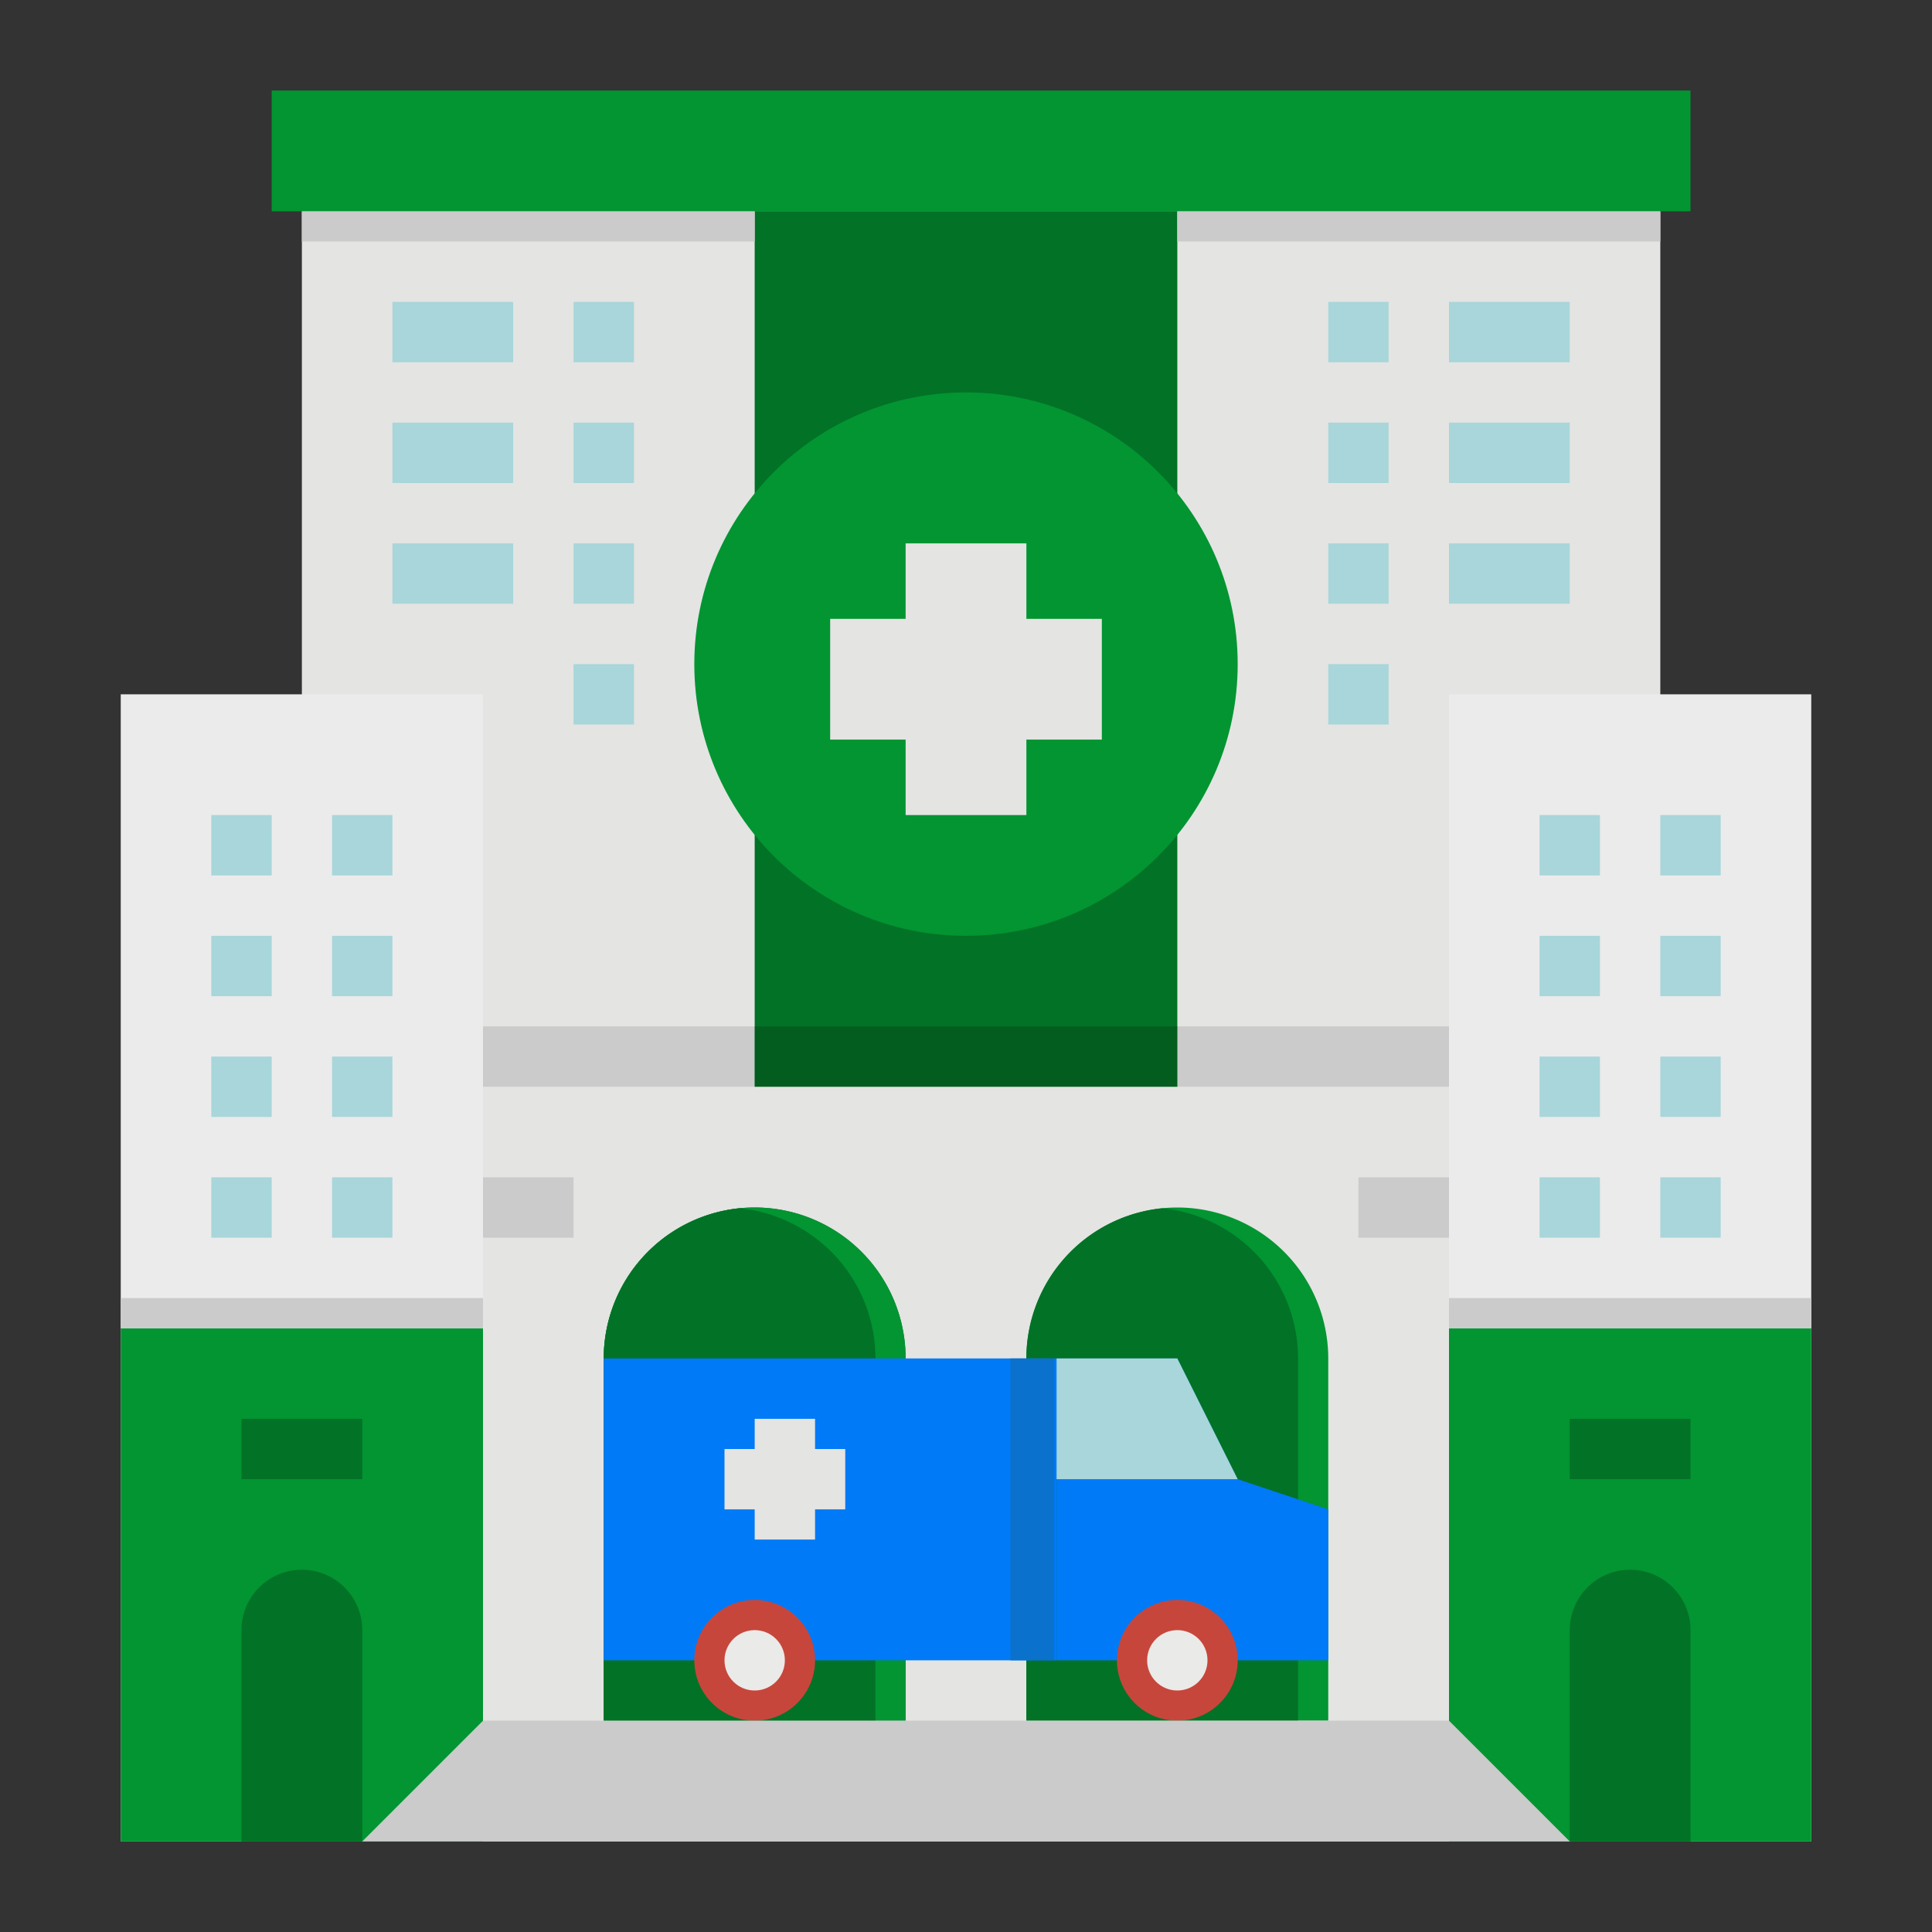<?xml version="1.0" ?><svg viewBox="0 0 512 512" xmlns="http://www.w3.org/2000/svg"><rect x="0" y="0" width="512" height="512" fill="#333333" stroke="none"/><g id="flat"><rect height="432" style="fill:#e4e4e2" width="360" x="80" y="56"/><line style="fill:none;stroke:#000;stroke-linejoin:round;stroke-width:16px" x1="280" x2="280" y1="360" y2="448"/><rect height="304" style="fill:#ebebeb" width="96" x="32" y="184"/><rect height="16" style="fill:#a8d6da" width="16" x="56" y="216"/><rect height="16" style="fill:#a8d6da" width="16" x="56" y="248"/><rect height="16" style="fill:#a8d6da" width="16" x="56" y="280"/><rect height="16" style="fill:#a8d6da" width="16" x="56" y="312"/><rect height="16" style="fill:#a8d6da" width="16" x="88" y="216"/><rect height="16" style="fill:#a8d6da" width="16" x="88" y="248"/><rect height="16" style="fill:#a8d6da" width="16" x="88" y="280"/><rect height="16" style="fill:#a8d6da" width="16" x="88" y="312"/><rect height="136" style="fill:#029532" width="96" x="32" y="352"/><path d="M80,416h0a16,16,0,0,1,16,16v56a0,0,0,0,1,0,0H64a0,0,0,0,1,0,0V432A16,16,0,0,1,80,416Z" style="fill:#027226"/><rect height="16" style="fill:#027226" width="32" x="64" y="376"/><rect height="32" style="fill:#029532" width="376" x="72" y="24"/><rect height="16" style="fill:#a8d6da" width="16" x="352" y="80"/><rect height="16" style="fill:#a8d6da" width="32" x="384" y="80"/><rect height="16" style="fill:#a8d6da" width="16" x="352" y="112"/><rect height="16" style="fill:#a8d6da" width="32" x="384" y="112"/><rect height="16" style="fill:#a8d6da" width="16" x="352" y="144"/><rect height="16" style="fill:#a8d6da" width="32" x="384" y="144"/><rect height="16" style="fill:#a8d6da" width="16" x="352" y="176"/><rect height="16" style="fill:#a8d6da" width="16" x="152" y="80"/><rect height="16" style="fill:#a8d6da" width="32" x="104" y="80"/><rect height="16" style="fill:#a8d6da" width="16" x="152" y="112"/><rect height="16" style="fill:#a8d6da" width="32" x="104" y="112"/><rect height="16" style="fill:#a8d6da" width="16" x="152" y="144"/><rect height="16" style="fill:#a8d6da" width="32" x="104" y="144"/><rect height="16" style="fill:#a8d6da" width="16" x="152" y="176"/><rect height="232" style="fill:#027226" width="112" x="200" y="56"/><circle cx="256" cy="176" r="72" style="fill:#029532"/><polygon points="292 164 272 164 272 144 240 144 240 164 220 164 220 196 240 196 240 216 272 216 272 196 292 196 292 164" style="fill:#e4e4e2"/><rect height="168" style="fill:#e4e4e2" width="256" x="128" y="288"/><path d="M352,360v96H272V360a40.018,40.018,0,0,1,36-39.8c1.32-.13,2.65-.2,4-.2a40.015,40.015,0,0,1,40,40Z" style="fill:#029532"/><path d="M344,360v96H272V360a40.018,40.018,0,0,1,36-39.8A40.018,40.018,0,0,1,344,360Z" style="fill:#027226"/><path d="M240,360v96H160V360h0a40,40,0,0,1,40-40h0a40,40,0,0,1,40,40Z" style="fill:#027226"/><path d="M240,360v96H160V360a40.018,40.018,0,0,1,36-39.8c1.32-.13,2.65-.2,4-.2a40.015,40.015,0,0,1,40,40Z" style="fill:#029532"/><path d="M232,360v96H160V360a40.018,40.018,0,0,1,36-39.8A40.018,40.018,0,0,1,232,360Z" style="fill:#027226"/><rect height="16" style="fill:#cbcbcb" width="24" x="128" y="312"/><rect height="16" style="fill:#cbcbcb" width="24" x="360" y="312"/><rect height="80" style="fill:#007af6" width="120" x="160" y="360"/><polygon points="224 384 216 384 216 376 200 376 200 384 192 384 192 400 200 400 200 408 216 408 216 400 224 400 224 384" style="fill:#e4e4e2"/><polygon points="352 440 280 440 280 360 312 360 328 392 352 400 352 440" style="fill:#007af6"/><polygon points="328 392 280 392 280 360 312 360 328 392" style="fill:#a8d6da"/><rect height="80" style="fill:#0a71cd" width="11.598" x="267.765" y="360"/><circle cx="200" cy="440" r="16" style="fill:#c7463b"/><circle cx="200" cy="440" r="8" style="fill:#eaeae8"/><circle cx="312" cy="440" r="16" style="fill:#c7463b"/><circle cx="312" cy="440" r="8" style="fill:#eaeae8"/><rect height="16" style="fill:#cbcbcb" width="72" x="128" y="272"/><rect height="16" style="fill:#cbcbcb" width="72" x="312" y="272"/><rect height="16" style="fill:#025d1f" width="112" x="200" y="272"/><rect height="304" style="fill:#ebebeb" width="96" x="384" y="184"/><rect height="16" style="fill:#a8d6da" width="16" x="408" y="216"/><rect height="16" style="fill:#a8d6da" width="16" x="408" y="248"/><rect height="16" style="fill:#a8d6da" width="16" x="408" y="280"/><rect height="16" style="fill:#a8d6da" width="16" x="408" y="312"/><rect height="16" style="fill:#a8d6da" width="16" x="440" y="216"/><rect height="16" style="fill:#a8d6da" width="16" x="440" y="248"/><rect height="16" style="fill:#a8d6da" width="16" x="440" y="280"/><rect height="16" style="fill:#a8d6da" width="16" x="440" y="312"/><rect height="136" style="fill:#029532" width="96" x="384" y="352"/><path d="M432,416h0a16,16,0,0,1,16,16v56a0,0,0,0,1,0,0H416a0,0,0,0,1,0,0V432A16,16,0,0,1,432,416Z" style="fill:#027226"/><rect height="16" style="fill:#027226" width="32" x="416" y="376"/><polygon points="416 488 96 488 128 456 384 456 416 488" style="fill:#cbcbcb"/><rect height="8" style="fill:#cbcbcb" width="96" x="32" y="344"/><rect height="8" style="fill:#cbcbcb" width="120" x="80" y="56"/><rect height="8" style="fill:#cbcbcb" width="128" x="312" y="56"/><rect height="8" style="fill:#cbcbcb" width="96" x="384" y="344"/></g></svg>